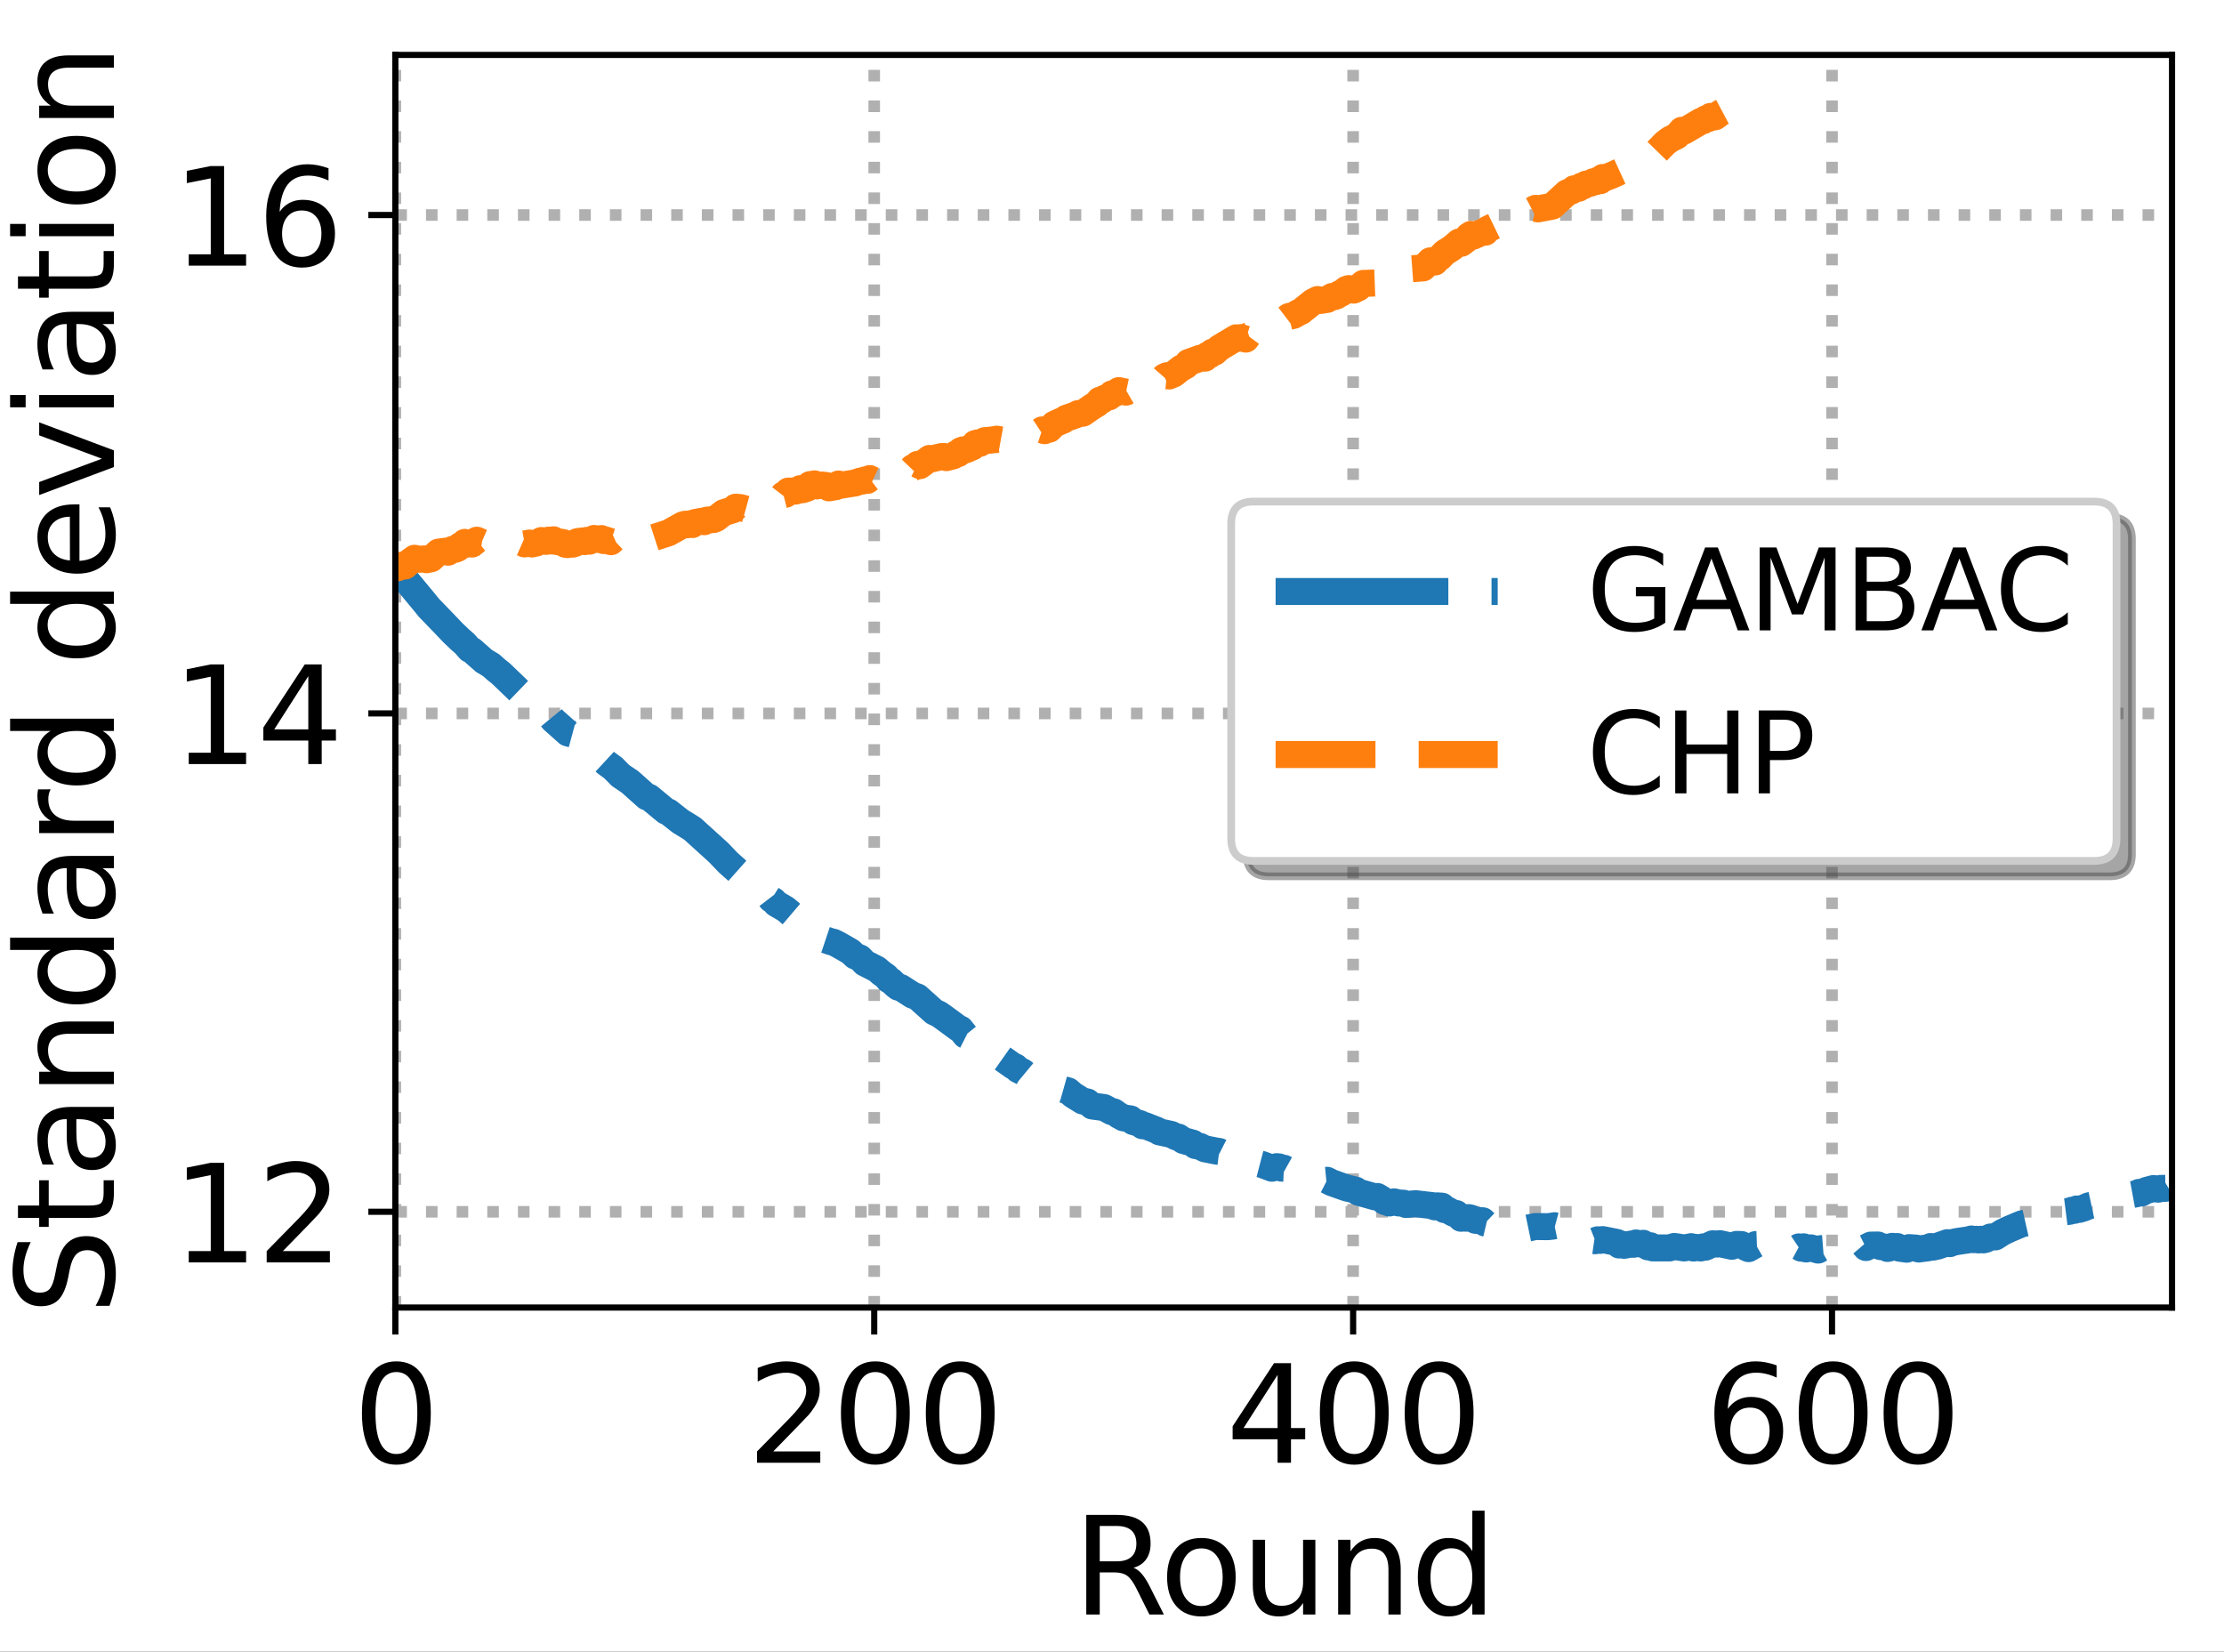 <?xml version="1.0" encoding="UTF-8" standalone="no"?>
<svg
   xmlns:dc="http://purl.org/dc/elements/1.1/"
   xmlns:cc="http://creativecommons.org/ns#"
   xmlns:rdf="http://www.w3.org/1999/02/22-rdf-syntax-ns#"
   xmlns:svg="http://www.w3.org/2000/svg"
   xmlns="http://www.w3.org/2000/svg"
   xmlns:xlink="http://www.w3.org/1999/xlink"
   xmlns:sodipodi="http://sodipodi.sourceforge.net/DTD/sodipodi-0.dtd"
   xmlns:inkscape="http://www.inkscape.org/namespaces/inkscape"
   height="214.175pt"
   version="1.1"
   viewBox="0 0 288.406 214.175"
   width="288.406pt"
   id="svg426"
   sodipodi:docname="deviation-multi-detail.svg"
   inkscape:version="0.92.3 (2405546, 2018-03-11)">
  <rect x="0" y="0" width="288.406" height="214.175" fill="#333333" stroke="none"/>
  <sodipodi:namedview
     pagecolor="#ffffff"
     bordercolor="#666666"
     borderopacity="1"
     objecttolerance="10"
     gridtolerance="10"
     guidetolerance="10"
     inkscape:pageopacity="0"
     inkscape:pageshadow="2"
     inkscape:window-width="1920"
     inkscape:window-height="1027"
     id="namedview428"
     showgrid="false"
     fit-margin-top="0"
     fit-margin-left="0"
     fit-margin-right="0"
     fit-margin-bottom="0"
     inkscape:zoom="1.2326389"
     inkscape:cx="204.92852"
     inkscape:cy="191.61009"
     inkscape:window-x="-8"
     inkscape:window-y="-8"
     inkscape:window-maximized="1"
     inkscape:current-layer="svg426" />
  <defs
     id="defs6"
     style="stroke-linecap:butt;stroke-linejoin:round">
    <style
       type="text/css"
       id="style4">*{stroke-linecap:butt;stroke-linejoin:round;}</style>
    <clipPath
       clipPathUnits="userSpaceOnUse"
       id="clipPath1237"
       style="stroke-linecap:butt;stroke-linejoin:round">
      <rect
         style="opacity:1;vector-effect:none;fill:none;fill-opacity:1;stroke:#0331da;stroke-width:0.75;stroke-linecap:butt;stroke-linejoin:miter;stroke-miterlimit:4;stroke-dasharray:2.25, 2.25;stroke-dashoffset:0;stroke-opacity:1"
         id="rect1239"
         width="288.406"
         height="214.175"
         x="521.442"
         y="358.347" />
    </clipPath>
  </defs>
  <g
     id="figure_1"
     clip-path="url(#clipPath1237)"
     style="stroke-linecap:butt;stroke-linejoin:round"
     transform="translate(-521.442,-358.347)">
    <g
       id="patch_1"
       style="stroke-linecap:butt;stroke-linejoin:round">
      <path
         d="M 0,710.64 H 1382.4 V 0 H 0 Z"
         style="fill:#ffffff;stroke-linecap:butt;stroke-linejoin:round"
         id="path8"
         inkscape:connector-curvature="0" />
    </g>
    <g
       id="axes_1"
       style="stroke-linecap:butt;stroke-linejoin:round">
      <g
         id="patch_2"
         style="stroke-linecap:butt;stroke-linejoin:round">
        <path
           d="m 572.709,527.904 h 230.4 V 365.472 h -230.4 z"
           style="fill:#ffffff;stroke-linecap:butt;stroke-linejoin:round"
           id="path11"
           inkscape:connector-curvature="0" />
      </g>
      <g
         id="matplotlib.axis_1"
         style="stroke-linecap:butt;stroke-linejoin:round">
        <g
           id="xtick_1"
           style="stroke-linecap:butt;stroke-linejoin:round">
          <g
             id="line2d_1"
             style="stroke-linecap:butt;stroke-linejoin:round">
            <path
               clip-path="url(#p012e39fb10)"
               d="M 572.709,527.904 V 365.472"
               style="fill:none;stroke:#b0b0b0;stroke-width:1.5;stroke-linecap:butt;stroke-linejoin:round;stroke-dasharray:1.5, 2.475;stroke-dashoffset:0"
               id="path14"
               inkscape:connector-curvature="0" />
          </g>
          <g
             id="line2d_2"
             style="stroke-linecap:butt;stroke-linejoin:round">
            <defs
               id="defs18">
              <path
                 d="M 0,0 V 3.5"
                 id="ma2728cc53b"
                 style="stroke:#000000;stroke-width:0.8;stroke-linecap:butt;stroke-linejoin:round"
                 inkscape:connector-curvature="0" />
            </defs>
            <g
               id="g22"
               style="stroke-linecap:butt;stroke-linejoin:round">
              <use
                 style="stroke:#000000;stroke-width:0.8;stroke-linecap:butt;stroke-linejoin:round"
                 x="572.709"
                 xlink:href="#ma2728cc53b"
                 y="527.904"
                 id="use20"
                 width="100%"
                 height="100%" />
            </g>
          </g>
          <g
             id="text_1"
             style="stroke-linecap:butt;stroke-linejoin:round">
            <!-- 0 -->
            <g
               transform="matrix(0.173,0,0,-0.173,567.211,548.034)"
               id="g30"
               style="stroke-linecap:butt;stroke-linejoin:round">
              <defs
                 id="defs26">
                <path
                   d="m 2034,4250 q -487,0 -733,-480 -245,-479 -245,-1442 0,-959 245,-1439 246,-480 733,-480 491,0 736,480 246,480 246,1439 0,963 -246,1442 -245,480 -736,480 z m 0,500 q 785,0 1199,-621 414,-620 414,-1801 0,-1178 -414,-1799 -414,-620 -1199,-620 -784,0 -1198,620 -414,621 -414,1799 0,1181 414,1801 414,621 1198,621 z"
                   id="DejaVuSans-30"
                   transform="scale(0.016)"
                   inkscape:connector-curvature="0"
                   style="stroke-linecap:butt;stroke-linejoin:round" />
              </defs>
              <use
                 xlink:href="#DejaVuSans-30"
                 id="use28"
                 style="stroke-linecap:butt;stroke-linejoin:round"
                 x="0"
                 y="0"
                 width="100%"
                 height="100%" />
            </g>
          </g>
        </g>
        <g
           id="xtick_2"
           style="stroke-linecap:butt;stroke-linejoin:round">
          <g
             id="line2d_3"
             style="stroke-linecap:butt;stroke-linejoin:round">
            <path
               clip-path="url(#p012e39fb10)"
               d="M 634.811,527.904 V 365.472"
               style="fill:none;stroke:#b0b0b0;stroke-width:1.5;stroke-linecap:butt;stroke-linejoin:round;stroke-dasharray:1.5, 2.475;stroke-dashoffset:0"
               id="path34"
               inkscape:connector-curvature="0" />
          </g>
          <g
             id="line2d_4"
             style="stroke-linecap:butt;stroke-linejoin:round">
            <g
               id="g39"
               style="stroke-linecap:butt;stroke-linejoin:round">
              <use
                 style="stroke:#000000;stroke-width:0.8;stroke-linecap:butt;stroke-linejoin:round"
                 x="634.811"
                 xlink:href="#ma2728cc53b"
                 y="527.904"
                 id="use37"
                 width="100%"
                 height="100%" />
            </g>
          </g>
          <g
             id="text_2"
             style="stroke-linecap:butt;stroke-linejoin:round">
            <!-- 200 -->
            <g
               transform="matrix(0.173,0,0,-0.173,618.319,548.034)"
               id="g51"
               style="stroke-linecap:butt;stroke-linejoin:round">
              <defs
                 id="defs43">
                <path
                   d="M 1228,531 H 3431 V 0 H 469 v 531 q 359,372 979,998 621,627 780,809 303,340 423,576 121,236 121,464 0,372 -261,606 -261,235 -680,235 -297,0 -627,-103 -329,-103 -704,-313 v 638 q 381,153 712,231 332,78 607,78 725,0 1156,-363 431,-362 431,-968 0,-288 -108,-546 -107,-257 -392,-607 -78,-91 -497,-524 Q 1991,1309 1228,531 Z"
                   id="DejaVuSans-32"
                   transform="scale(0.016)"
                   inkscape:connector-curvature="0"
                   style="stroke-linecap:butt;stroke-linejoin:round" />
              </defs>
              <use
                 xlink:href="#DejaVuSans-32"
                 id="use45"
                 style="stroke-linecap:butt;stroke-linejoin:round"
                 x="0"
                 y="0"
                 width="100%"
                 height="100%" />
              <use
                 x="63.623"
                 xlink:href="#DejaVuSans-30"
                 id="use47"
                 style="stroke-linecap:butt;stroke-linejoin:round"
                 y="0"
                 width="100%"
                 height="100%" />
              <use
                 x="127.246"
                 xlink:href="#DejaVuSans-30"
                 id="use49"
                 style="stroke-linecap:butt;stroke-linejoin:round"
                 y="0"
                 width="100%"
                 height="100%" />
            </g>
          </g>
        </g>
        <g
           id="xtick_3"
           style="stroke-linecap:butt;stroke-linejoin:round">
          <g
             id="line2d_5"
             style="stroke-linecap:butt;stroke-linejoin:round">
            <path
               clip-path="url(#p012e39fb10)"
               d="M 696.913,527.904 V 365.472"
               style="fill:none;stroke:#b0b0b0;stroke-width:1.5;stroke-linecap:butt;stroke-linejoin:round;stroke-dasharray:1.5, 2.475;stroke-dashoffset:0"
               id="path55"
               inkscape:connector-curvature="0" />
          </g>
          <g
             id="line2d_6"
             style="stroke-linecap:butt;stroke-linejoin:round">
            <g
               id="g60"
               style="stroke-linecap:butt;stroke-linejoin:round">
              <use
                 style="stroke:#000000;stroke-width:0.8;stroke-linecap:butt;stroke-linejoin:round"
                 x="696.913"
                 xlink:href="#ma2728cc53b"
                 y="527.904"
                 id="use58"
                 width="100%"
                 height="100%" />
            </g>
          </g>
          <g
             id="text_3"
             style="stroke-linecap:butt;stroke-linejoin:round">
            <!-- 400 -->
            <g
               transform="matrix(0.173,0,0,-0.173,680.422,548.034)"
               id="g72"
               style="stroke-linecap:butt;stroke-linejoin:round">
              <defs
                 id="defs64">
                <path
                   d="M 2419,4116 825,1625 h 1594 z m -166,550 h 794 V 1625 h 666 V 1100 H 3047 V 0 H 2419 V 1100 H 313 v 609 z"
                   id="DejaVuSans-34"
                   transform="scale(0.016)"
                   inkscape:connector-curvature="0"
                   style="stroke-linecap:butt;stroke-linejoin:round" />
              </defs>
              <use
                 xlink:href="#DejaVuSans-34"
                 id="use66"
                 style="stroke-linecap:butt;stroke-linejoin:round"
                 x="0"
                 y="0"
                 width="100%"
                 height="100%" />
              <use
                 x="63.623"
                 xlink:href="#DejaVuSans-30"
                 id="use68"
                 style="stroke-linecap:butt;stroke-linejoin:round"
                 y="0"
                 width="100%"
                 height="100%" />
              <use
                 x="127.246"
                 xlink:href="#DejaVuSans-30"
                 id="use70"
                 style="stroke-linecap:butt;stroke-linejoin:round"
                 y="0"
                 width="100%"
                 height="100%" />
            </g>
          </g>
        </g>
        <g
           id="xtick_4"
           style="stroke-linecap:butt;stroke-linejoin:round">
          <g
             id="line2d_7"
             style="stroke-linecap:butt;stroke-linejoin:round">
            <path
               clip-path="url(#p012e39fb10)"
               d="M 759.016,527.904 V 365.472"
               style="fill:none;stroke:#b0b0b0;stroke-width:1.5;stroke-linecap:butt;stroke-linejoin:round;stroke-dasharray:1.5, 2.475;stroke-dashoffset:0"
               id="path76"
               inkscape:connector-curvature="0" />
          </g>
          <g
             id="line2d_8"
             style="stroke-linecap:butt;stroke-linejoin:round">
            <g
               id="g81"
               style="stroke-linecap:butt;stroke-linejoin:round">
              <use
                 style="stroke:#000000;stroke-width:0.8;stroke-linecap:butt;stroke-linejoin:round"
                 x="759.016"
                 xlink:href="#ma2728cc53b"
                 y="527.904"
                 id="use79"
                 width="100%"
                 height="100%" />
            </g>
          </g>
          <g
             id="text_4"
             style="stroke-linecap:butt;stroke-linejoin:round">
            <!-- 600 -->
            <g
               transform="matrix(0.173,0,0,-0.173,742.524,548.034)"
               id="g93"
               style="stroke-linecap:butt;stroke-linejoin:round">
              <defs
                 id="defs85">
                <path
                   d="m 2113,2584 q -425,0 -674,-291 -248,-290 -248,-796 0,-503 248,-796 249,-292 674,-292 425,0 673,292 248,293 248,796 0,506 -248,796 -248,291 -673,291 z m 1253,1979 v -575 q -238,112 -480,171 -242,60 -480,60 -625,0 -955,-422 -329,-422 -376,-1275 184,272 462,417 279,145 613,145 703,0 1111,-427 408,-426 408,-1160 0,-719 -425,-1154 -425,-434 -1131,-434 -810,0 -1238,620 -428,621 -428,1799 0,1106 525,1764 525,658 1409,658 238,0 480,-47 242,-47 505,-140 z"
                   id="DejaVuSans-36"
                   transform="scale(0.016)"
                   inkscape:connector-curvature="0"
                   style="stroke-linecap:butt;stroke-linejoin:round" />
              </defs>
              <use
                 xlink:href="#DejaVuSans-36"
                 id="use87"
                 style="stroke-linecap:butt;stroke-linejoin:round"
                 x="0"
                 y="0"
                 width="100%"
                 height="100%" />
              <use
                 x="63.623"
                 xlink:href="#DejaVuSans-30"
                 id="use89"
                 style="stroke-linecap:butt;stroke-linejoin:round"
                 y="0"
                 width="100%"
                 height="100%" />
              <use
                 x="127.246"
                 xlink:href="#DejaVuSans-30"
                 id="use91"
                 style="stroke-linecap:butt;stroke-linejoin:round"
                 y="0"
                 width="100%"
                 height="100%" />
            </g>
          </g>
        </g>
      </g>
      <g
         id="matplotlib.axis_2"
         style="stroke-linecap:butt;stroke-linejoin:round">
        <g
           id="ytick_1"
           style="stroke-linecap:butt;stroke-linejoin:round">
          <g
             id="line2d_9"
             style="stroke-linecap:butt;stroke-linejoin:round">
            <path
               clip-path="url(#p012e39fb10)"
               d="m 572.709,515.489 h 230.4"
               style="fill:none;stroke:#b0b0b0;stroke-width:1.5;stroke-linecap:butt;stroke-linejoin:round;stroke-dasharray:1.5, 2.475;stroke-dashoffset:0"
               id="path98"
               inkscape:connector-curvature="0" />
          </g>
          <g
             id="line2d_10"
             style="stroke-linecap:butt;stroke-linejoin:round">
            <defs
               id="defs102">
              <path
                 d="M 0,0 H -3.5"
                 id="ma2bb152c9f"
                 style="stroke:#000000;stroke-width:0.8;stroke-linecap:butt;stroke-linejoin:round"
                 inkscape:connector-curvature="0" />
            </defs>
            <g
               id="g106"
               style="stroke-linecap:butt;stroke-linejoin:round">
              <use
                 style="stroke:#000000;stroke-width:0.8;stroke-linecap:butt;stroke-linejoin:round"
                 x="572.709"
                 xlink:href="#ma2bb152c9f"
                 y="515.489"
                 id="use104"
                 width="100%"
                 height="100%" />
            </g>
          </g>
          <g
             id="text_5"
             style="stroke-linecap:butt;stroke-linejoin:round">
            <!-- 12 -->
            <g
               transform="matrix(0.173,0,0,-0.173,543.72,522.054)"
               id="g116"
               style="stroke-linecap:butt;stroke-linejoin:round">
              <defs
                 id="defs110">
                <path
                   d="M 794,531 H 1825 V 4091 L 703,3866 v 575 l 1116,225 h 631 V 531 H 3481 V 0 H 794 Z"
                   id="DejaVuSans-31"
                   transform="scale(0.016)"
                   inkscape:connector-curvature="0"
                   style="stroke-linecap:butt;stroke-linejoin:round" />
              </defs>
              <use
                 xlink:href="#DejaVuSans-31"
                 id="use112"
                 style="stroke-linecap:butt;stroke-linejoin:round"
                 x="0"
                 y="0"
                 width="100%"
                 height="100%" />
              <use
                 x="63.623"
                 xlink:href="#DejaVuSans-32"
                 id="use114"
                 style="stroke-linecap:butt;stroke-linejoin:round"
                 y="0"
                 width="100%"
                 height="100%" />
            </g>
          </g>
        </g>
        <g
           id="ytick_2"
           style="stroke-linecap:butt;stroke-linejoin:round">
          <g
             id="line2d_11"
             style="stroke-linecap:butt;stroke-linejoin:round">
            <path
               clip-path="url(#p012e39fb10)"
               d="m 572.709,450.86 h 230.4"
               style="fill:none;stroke:#b0b0b0;stroke-width:1.5;stroke-linecap:butt;stroke-linejoin:round;stroke-dasharray:1.5, 2.475;stroke-dashoffset:0"
               id="path120"
               inkscape:connector-curvature="0" />
          </g>
          <g
             id="line2d_12"
             style="stroke-linecap:butt;stroke-linejoin:round">
            <g
               id="g125"
               style="stroke-linecap:butt;stroke-linejoin:round">
              <use
                 style="stroke:#000000;stroke-width:0.8;stroke-linecap:butt;stroke-linejoin:round"
                 x="572.709"
                 xlink:href="#ma2bb152c9f"
                 y="450.86"
                 id="use123"
                 width="100%"
                 height="100%" />
            </g>
          </g>
          <g
             id="text_6"
             style="stroke-linecap:butt;stroke-linejoin:round">
            <!-- 14 -->
            <g
               transform="matrix(0.173,0,0,-0.173,543.72,457.425)"
               id="g132"
               style="stroke-linecap:butt;stroke-linejoin:round">
              <use
                 xlink:href="#DejaVuSans-31"
                 id="use128"
                 style="stroke-linecap:butt;stroke-linejoin:round"
                 x="0"
                 y="0"
                 width="100%"
                 height="100%" />
              <use
                 x="63.623"
                 xlink:href="#DejaVuSans-34"
                 id="use130"
                 style="stroke-linecap:butt;stroke-linejoin:round"
                 y="0"
                 width="100%"
                 height="100%" />
            </g>
          </g>
        </g>
        <g
           id="ytick_3"
           style="stroke-linecap:butt;stroke-linejoin:round">
          <g
             id="line2d_13"
             style="stroke-linecap:butt;stroke-linejoin:round">
            <path
               clip-path="url(#p012e39fb10)"
               d="m 572.709,386.23 h 230.4"
               style="fill:none;stroke:#b0b0b0;stroke-width:1.5;stroke-linecap:butt;stroke-linejoin:round;stroke-dasharray:1.5, 2.475;stroke-dashoffset:0"
               id="path136"
               inkscape:connector-curvature="0" />
          </g>
          <g
             id="line2d_14"
             style="stroke-linecap:butt;stroke-linejoin:round">
            <g
               id="g141"
               style="stroke-linecap:butt;stroke-linejoin:round">
              <use
                 style="stroke:#000000;stroke-width:0.8;stroke-linecap:butt;stroke-linejoin:round"
                 x="572.709"
                 xlink:href="#ma2bb152c9f"
                 y="386.23"
                 id="use139"
                 width="100%"
                 height="100%" />
            </g>
          </g>
          <g
             id="text_7"
             style="stroke-linecap:butt;stroke-linejoin:round">
            <!-- 16 -->
            <g
               transform="matrix(0.173,0,0,-0.173,543.72,392.795)"
               id="g148"
               style="stroke-linecap:butt;stroke-linejoin:round">
              <use
                 xlink:href="#DejaVuSans-31"
                 id="use144"
                 style="stroke-linecap:butt;stroke-linejoin:round"
                 x="0"
                 y="0"
                 width="100%"
                 height="100%" />
              <use
                 x="63.623"
                 xlink:href="#DejaVuSans-36"
                 id="use146"
                 style="stroke-linecap:butt;stroke-linejoin:round"
                 y="0"
                 width="100%"
                 height="100%" />
            </g>
          </g>
        </g>
      </g>
      <g
         id="line2d_15"
         style="stroke-linecap:butt;stroke-linejoin:round">
        <path
           clip-path="url(#p012e39fb10)"
           d="m 572.709,432.373 0.932,0.779 0.311,0.233 0.932,1.131 1.553,1.871 0.621,0.769 2.174,2.252 0.932,0.982 0.932,0.889 0.621,0.546 0.621,0.708 0.311,0.149 1.553,1.37 0.932,0.559 0.621,0.559 0.621,0.491 2.795,2.685 0.621,0.359 0.621,0.459 0.621,0.553 0.311,0.1 0.311,0.297 0.311,0.11 1.242,1.509 1.863,1.658 0.621,0.168 0.311,0.43 1.553,1.212 0.932,0.908 0.311,0.016 1.242,1.15 0.932,0.685 0.932,0.95 1.242,0.837 2.174,1.942 0.311,0.049 2.174,1.8 0.311,0.103 1.553,1.222 1.553,0.957 3.416,3.096 1.242,1.302 2.174,1.932 0.932,0.456 0.311,0.346 0.311,0.074 0.932,1.06 0.621,0.478 0.311,0.407 0.311,0.194 0.311,0.359 1.242,0.724 4.347,3.707 1.553,0.52 0.311,0.065 0.621,0.313 1.553,0.895 0.621,0.572 0.621,0.252 0.621,0.659 1.553,0.788 0.621,0.527 0.621,0.446 0.311,0.41 0.311,0.145 0.621,0.588 0.311,0.233 0.311,0.039 1.553,0.995 0.621,0.229 2.174,1.945 0.621,0.288 0.621,0.433 1.863,1.373 0.311,0.132 0.621,0.779 0.932,0.472 0.311,0.032 0.621,0.427 0.621,0.456 3.726,2.63 0.311,0.113 0.311,0.336 0.621,0.304 0.621,0.514 1.242,0.436 0.311,0.268 0.311,-0.071 0.621,0.12 0.621,0.585 2.174,0.614 0.621,0.536 1.242,0.769 0.621,0.126 0.621,0.523 1.553,0.207 0.932,0.514 0.311,0.032 0.621,0.443 0.621,0.339 0.932,0.139 0.311,0.336 0.932,0.281 0.311,0.275 0.311,-0.029 1.553,0.614 0.311,0.2 1.553,0.336 0.621,0.317 0.311,0.032 0.621,0.436 1.242,0.346 0.311,0.301 0.621,0.116 0.621,0.313 1.553,0.307 0.311,0.039 0.311,0.158 0.311,-0.019 0.621,0.158 h 0.311 l 0.932,0.772 0.311,-0.055 0.621,0.278 0.311,-0.077 1.863,0.485 1.242,0.472 0.621,-0.2 0.311,0.032 0.311,0.155 0.311,0.013 0.932,0.52 1.242,0.41 0.311,-0.055 1.553,0.43 0.311,0.139 0.311,-0.049 0.621,0.2 0.311,-0.029 0.621,0.317 1.863,0.659 1.242,0.304 0.311,0.252 2.174,0.614 0.311,-0.045 0.621,0.372 0.311,0.262 0.621,0.207 0.621,-0.145 0.621,0.145 0.621,0.032 0.311,0.165 1.242,-0.103 2.174,0.249 0.311,0.162 0.311,-0.132 0.621,0.042 0.311,0.439 0.311,0.006 0.621,0.339 0.311,0.168 0.311,0.003 0.621,0.614 0.311,-0.081 0.311,0.071 0.311,-0.081 0.311,0.061 0.621,0.294 0.932,0.058 0.311,0.297 0.311,0.074 0.311,-0.136 1.242,0.129 0.311,0.229 0.932,-0.026 0.621,0.006 0.311,-0.042 1.242,0.313 0.311,0.1 0.932,-0.194 1.553,0.019 0.621,-0.061 0.311,-0.065 0.621,0.168 1.553,0.708 0.311,-0.097 0.621,0.145 0.311,0.074 0.621,0.566 0.311,0.074 0.311,0.22 0.621,0.09 0.311,-0.123 0.311,0.078 0.311,-0.103 0.621,0.116 1.242,0.252 0.311,0.333 0.311,-0.113 0.311,0.155 0.932,-0.165 0.311,0.029 0.311,-0.168 0.621,0.142 0.311,-0.1 0.621,0.465 0.311,-0.149 0.311,0.284 h 2.174 l 0.621,-0.191 1.242,0.194 0.621,-0.094 0.311,-0.071 0.311,0.178 0.311,-0.087 0.621,0.078 0.311,-0.142 0.311,0.039 0.932,-0.439 0.621,0.032 0.311,-0.052 1.553,0.343 0.621,-0.246 0.621,0.019 0.621,0.391 0.311,0.139 0.932,-0.53 0.932,-0.035 0.932,-0.065 0.311,0.165 1.242,0.045 0.932,0.401 0.311,0.045 0.311,-0.094 0.311,0.052 0.311,-0.207 0.311,0.168 0.311,-0.178 0.311,0.278 0.621,-0.142 0.932,0.284 0.311,-0.178 0.621,-0.049 0.311,-0.136 0.311,0.103 0.621,-0.068 0.311,-0.149 0.311,0.029 0.311,-0.1 0.311,0.223 0.932,-0.22 0.621,-0.158 0.311,0.246 0.621,-0.236 0.311,0.365 0.621,-0.313 0.932,-0.013 0.311,0.2 0.621,0.071 0.311,0.174 0.311,-0.074 0.311,-0.2 0.311,0.09 0.311,-0.068 0.311,0.22 0.932,0.129 0.311,-0.207 0.932,0.071 0.311,0.113 1.242,-0.162 0.311,-0.162 0.311,0.078 0.621,-0.139 1.242,-0.439 0.311,0.126 0.311,-0.145 0.621,-0.129 1.553,-0.229 0.311,-0.1 0.311,0.087 0.311,-0.049 0.311,0.081 0.311,-0.087 0.311,0.084 0.311,-0.078 0.621,-0.301 0.621,-0.01 0.932,-0.598 0.932,-0.439 1.553,-0.653 0.932,-0.21 1.553,-0.679 0.932,0.058 0.311,-0.22 0.311,0.136 1.553,-0.64 0.621,-0.078 0.311,-0.136 0.311,0.013 0.311,-0.174 0.311,0.052 0.621,-0.191 0.621,-0.271 2.174,-0.462 0.621,-0.294 0.311,0.071 0.621,-0.262 1.242,-0.226 0.311,-0.226 0.932,-0.171 0.311,-0.174 0.311,0.084 0.621,-0.33 0.932,-0.249 0.621,0.081 0.311,-0.1 0.621,-0.01 0.311,-0.184 v 0"
           style="fill:none;stroke:#1f77b4;stroke-width:3.5;stroke-linecap:butt;stroke-linejoin:round;stroke-dasharray:22.4, 5.6, 3.5, 5.6;stroke-dashoffset:0"
           id="path153"
           inkscape:connector-curvature="0" />
      </g>
      <g
         id="line2d_16"
         style="stroke-linecap:butt;stroke-linejoin:round">
        <path
           clip-path="url(#p012e39fb10)"
           d="m 572.709,431.998 0.311,-0.023 0.621,-0.362 0.311,0.139 0.621,-0.549 0.621,-0.459 0.621,0.126 0.621,-0.045 0.311,0.107 0.621,-0.126 0.932,-0.86 0.932,-0.126 0.311,0.136 0.621,-0.381 0.311,0.01 0.311,-0.123 0.311,-0.346 0.311,-0.049 0.311,-0.385 0.311,0.223 0.311,-0.11 0.311,0.103 0.621,-0.498 0.621,0.271 0.311,0.052 0.311,-0.181 0.311,-0.045 0.621,0.252 0.311,0.184 1.863,-0.213 0.621,-0.385 1.242,0.546 0.621,-0.113 0.311,0.123 0.621,-0.139 0.621,-0.31 0.621,0.11 0.311,-0.158 0.311,0.11 0.311,-0.158 0.311,0.207 0.932,0.155 0.311,0.223 0.311,0.039 0.311,-0.103 0.311,0.049 0.311,-0.103 0.311,-0.226 0.621,-0.09 0.311,0.087 0.311,-0.165 0.311,0.11 0.621,-0.355 0.621,0.145 0.311,-0.126 0.311,0.255 0.311,-0.045 0.621,0.191 0.311,-0.294 0.932,-0.427 1.242,0.055 0.311,0.223 0.932,0.074 0.311,-0.297 0.311,0.049 0.311,-0.174 0.311,0.291 0.621,-0.042 1.863,-0.604 1.863,-1.034 0.311,-0.087 0.311,0.068 0.311,-0.116 0.311,0.09 0.311,-0.255 0.932,-0.178 0.311,0.065 0.311,-0.197 0.932,-0.097 0.311,-0.139 0.932,-0.73 1.242,-0.388 0.311,-0.326 0.621,0.042 0.932,0.262 0.311,-0.433 0.932,-0.094 0.621,-0.184 0.311,-0.32 0.311,0.042 0.932,-0.191 0.311,-0.045 0.311,0.107 0.621,-0.801 0.311,-0.078 0.311,-0.397 h 0.932 l 0.311,-0.087 0.311,-0.233 0.311,0.136 0.621,-0.204 0.311,-0.446 0.621,-0.103 0.311,0.262 0.621,-0.116 0.621,0.071 0.311,0.297 0.932,-0.162 0.311,-0.333 0.311,0.149 1.863,-0.291 0.621,-0.233 0.311,-0.013 0.311,-0.142 0.311,0.061 0.311,-0.236 0.621,0.294 0.932,-0.326 0.311,-0.265 0.311,0.1 0.311,-0.313 1.242,-0.32 1.242,0.055 0.621,-0.653 0.311,-0.113 0.311,-0.301 0.311,0.162 1.242,-0.934 0.311,0.052 1.242,-0.291 0.311,-0.016 0.311,0.155 0.932,-0.246 0.311,-0.242 0.311,-0.036 0.311,-0.375 0.311,-0.113 0.311,0.01 0.932,-0.404 0.311,-0.417 0.311,-0.09 0.311,0.058 0.621,-0.352 0.621,-0.049 0.621,-0.078 0.311,-0.065 1.242,0.223 0.311,-0.11 0.932,-0.601 0.311,-0.039 0.621,-0.275 0.311,-0.01 0.932,-0.465 0.621,0.291 0.311,-0.01 0.311,-0.204 0.311,0.103 0.311,-0.174 0.311,-0.023 0.621,-0.637 0.621,-0.288 0.621,-0.259 0.311,-0.226 1.242,-0.433 0.311,-0.178 0.621,-0.052 1.242,-0.863 0.621,-0.368 0.311,-0.446 0.311,-0.006 0.311,-0.246 0.621,-0.187 0.311,-0.375 0.311,-0.016 0.621,-0.42 0.932,0.197 0.311,-0.181 0.311,-0.349 0.621,-0.068 0.311,0.074 0.311,-0.326 0.311,0.042 0.311,-0.174 0.311,0.049 0.621,-0.242 0.311,-0.291 0.311,0.11 0.621,-0.262 0.311,-0.359 0.311,-0.149 0.311,0.032 0.621,-0.271 0.932,-0.734 0.621,-0.336 0.311,-0.407 1.553,-0.556 0.621,-0.01 0.311,-0.388 0.311,-0.039 0.311,-0.352 0.311,0.01 0.621,-0.569 2.174,-1.296 0.311,0.065 0.311,-0.094 0.621,0.194 0.311,-0.42 0.311,-0.11 0.311,0.039 0.621,-0.556 0.932,-0.174 0.311,-0.132 0.311,0.019 0.621,-0.433 0.311,-0.065 0.311,-0.362 0.311,-0.139 0.311,-0.268 0.311,-0.097 0.311,-0.236 0.621,-0.149 0.621,-0.362 0.311,-0.129 1.553,-1.247 0.621,-0.31 0.311,0.123 0.932,-0.139 0.621,-0.381 0.311,0.023 0.311,-0.116 0.311,-0.246 0.311,-0.1 0.621,-0.488 0.311,-0.097 0.311,0.042 0.311,0.158 0.621,-0.294 0.621,-0.575 1.553,-0.055 0.311,-0.301 1.553,-0.436 0.311,-0.09 0.621,-0.543 0.621,-0.074 0.621,-0.659 0.621,0.259 1.553,-0.113 0.621,-0.588 0.311,-0.33 0.311,0.139 0.311,0.01 0.311,-0.375 0.311,-0.194 0.621,-0.637 0.932,-0.591 0.932,-0.792 0.311,0.165 0.621,-0.472 0.311,-0.475 0.311,-0.207 0.311,0.226 0.621,-0.284 0.621,-0.246 0.311,0.019 0.311,-0.388 0.932,-0.452 0.621,-0.598 1.242,-0.368 1.242,-0.604 0.311,0.123 0.311,-0.194 0.311,0.039 1.242,-0.65 0.311,0.071 1.863,-0.359 1.863,-1.719 0.621,-0.246 0.311,-0.281 0.621,-0.071 0.311,-0.262 0.311,-0.049 0.311,-0.22 0.621,-0.136 0.311,-0.174 0.311,-0.01 0.311,-0.191 0.311,0.058 0.311,-0.414 0.311,0.049 0.932,-0.365 0.621,-0.288 0.932,-0.427 0.311,-0.023 1.242,-0.995 1.242,-0.624 0.932,-0.284 0.311,-0.22 1.242,-1.273 0.621,-0.472 0.932,-0.472 0.621,-0.73 0.311,0.107 2.174,-1.276 0.311,-0.071 0.311,-0.246 0.311,-0.019 0.311,-0.291 0.311,0.094 0.311,-0.049 0.621,-0.469 0.311,-0.165 v 0"
           style="fill:none;stroke:#ff7f0e;stroke-width:3.5;stroke-linecap:butt;stroke-linejoin:round;stroke-dasharray:12.95, 5.6;stroke-dashoffset:0"
           id="path156"
           inkscape:connector-curvature="0" />
      </g>
      <g
         id="patch_3"
         style="stroke-linecap:butt;stroke-linejoin:round">
        <path
           d="M 572.709,527.904 V 365.472"
           style="fill:none;stroke:#000000;stroke-width:0.8;stroke-linecap:square;stroke-linejoin:miter"
           id="path159"
           inkscape:connector-curvature="0" />
      </g>
      <g
         id="patch_4"
         style="stroke-linecap:butt;stroke-linejoin:round">
        <path
           d="M 803.109,527.904 V 365.472"
           style="fill:none;stroke:#000000;stroke-width:0.8;stroke-linecap:square;stroke-linejoin:miter"
           id="path162"
           inkscape:connector-curvature="0" />
      </g>
      <g
         id="patch_5"
         style="stroke-linecap:butt;stroke-linejoin:round">
        <path
           d="m 572.709,527.904 h 230.4"
           style="fill:none;stroke:#000000;stroke-width:0.8;stroke-linecap:square;stroke-linejoin:miter"
           id="path165"
           inkscape:connector-curvature="0" />
      </g>
      <g
         id="patch_6"
         style="stroke-linecap:butt;stroke-linejoin:round">
        <path
           d="m 572.709,365.472 h 230.4"
           style="fill:none;stroke:#000000;stroke-width:0.8;stroke-linecap:square;stroke-linejoin:miter"
           id="path168"
           inkscape:connector-curvature="0" />
      </g>
      <g
         id="legend_1"
         style="stroke-linecap:butt;stroke-linejoin:round">
        <g
           id="patch_7"
           style="stroke-linecap:butt;stroke-linejoin:round">
          <path
             d="m 685.982,471.985 h 109.046 q 2.88,0 2.88,-2.88 v -40.833 q 0,-2.88 -2.88,-2.88 H 685.982 q -2.88,0 -2.88,2.88 v 40.833 q 0,2.88 2.88,2.88 z"
             style="opacity:0.5;fill:#4c4c4c;stroke:#4c4c4c;stroke-linecap:butt;stroke-linejoin:miter"
             id="path171"
             inkscape:connector-curvature="0" />
        </g>
        <g
           id="patch_8"
           style="stroke-linecap:butt;stroke-linejoin:round">
          <path
             d="m 683.982,469.985 h 109.046 q 2.88,0 2.88,-2.88 v -40.833 q 0,-2.88 -2.88,-2.88 H 683.982 q -2.88,0 -2.88,2.88 v 40.833 q 0,2.88 2.88,2.88 z"
             style="fill:#ffffff;stroke:#cccccc;stroke-linecap:butt;stroke-linejoin:miter"
             id="path174"
             inkscape:connector-curvature="0" />
        </g>
        <g
           id="line2d_17"
           style="stroke-linecap:butt;stroke-linejoin:round">
          <path
             d="m 686.862,435.053 h 28.8"
             style="fill:none;stroke:#1f77b4;stroke-width:3.5;stroke-linecap:butt;stroke-linejoin:round;stroke-dasharray:22.4, 5.6, 3.5, 5.6;stroke-dashoffset:0"
             id="path177"
             inkscape:connector-curvature="0" />
        </g>
        <g
           id="line2d_18"
           style="stroke-linecap:butt;stroke-linejoin:round" />
        <g
           id="text_8"
           style="stroke-linecap:butt;stroke-linejoin:round">
          <!-- GAMBAC -->
          <g
             transform="matrix(0.144,0,0,-0.144,727.182,440.093)"
             id="g200"
             style="stroke-linecap:butt;stroke-linejoin:round">
            <defs
               id="defs186">
              <path
                 d="M 3809,666 V 1919 H 2778 v 519 H 4434 V 434 Q 4069,175 3628,42 3188,-91 2688,-91 1594,-91 976,548 359,1188 359,2328 q 0,1144 617,1783 618,639 1712,639 456,0 867,-113 411,-112 758,-331 v -672 q -350,297 -744,447 -394,150 -828,150 -857,0 -1287,-478 -429,-478 -429,-1425 0,-944 429,-1422 430,-478 1287,-478 334,0 596,58 263,58 472,180 z"
                 id="DejaVuSans-47"
                 transform="scale(0.016)"
                 inkscape:connector-curvature="0"
                 style="stroke-linecap:butt;stroke-linejoin:round" />
              <path
                 d="M 2188,4044 1331,1722 h 1716 z m -357,622 h 716 L 4325,0 H 3669 L 3244,1197 H 1141 L 716,0 H 50 Z"
                 id="DejaVuSans-41"
                 transform="scale(0.016)"
                 inkscape:connector-curvature="0"
                 style="stroke-linecap:butt;stroke-linejoin:round" />
              <path
                 d="m 628,4666 h 941 L 2759,1491 3956,4666 h 941 V 0 H 4281 V 4097 L 3078,897 H 2444 L 1241,4097 V 0 H 628 Z"
                 id="DejaVuSans-4d"
                 transform="scale(0.016)"
                 inkscape:connector-curvature="0"
                 style="stroke-linecap:butt;stroke-linejoin:round" />
              <path
                 d="M 1259,2228 V 519 h 1013 q 509,0 754,211 246,211 246,645 0,438 -246,645 -245,208 -754,208 z m 0,1919 V 2741 h 935 q 462,0 688,173 227,174 227,530 0,353 -227,528 -226,175 -688,175 z m -631,519 h 1613 q 722,0 1112,-300 391,-300 391,-853 0,-429 -200,-682 -200,-253 -588,-315 466,-100 724,-418 258,-317 258,-792 0,-625 -425,-966 Q 3088,0 2303,0 H 628 Z"
                 id="DejaVuSans-42"
                 transform="scale(0.016)"
                 inkscape:connector-curvature="0"
                 style="stroke-linecap:butt;stroke-linejoin:round" />
              <path
                 d="m 4122,4306 v -665 q -319,297 -680,443 -361,147 -767,147 -800,0 -1225,-489 -425,-489 -425,-1414 0,-922 425,-1411 425,-489 1225,-489 406,0 767,147 361,147 680,444 V 359 Q 3791,134 3420,21 3050,-91 2638,-91 1578,-91 968,557 359,1206 359,2328 q 0,1125 609,1773 610,649 1670,649 418,0 788,-111 371,-111 696,-333 z"
                 id="DejaVuSans-43"
                 transform="scale(0.016)"
                 inkscape:connector-curvature="0"
                 style="stroke-linecap:butt;stroke-linejoin:round" />
            </defs>
            <use
               xlink:href="#DejaVuSans-47"
               id="use188"
               style="stroke-linecap:butt;stroke-linejoin:round"
               x="0"
               y="0"
               width="100%"
               height="100%" />
            <use
               x="77.49"
               xlink:href="#DejaVuSans-41"
               id="use190"
               style="stroke-linecap:butt;stroke-linejoin:round"
               y="0"
               width="100%"
               height="100%" />
            <use
               x="145.898"
               xlink:href="#DejaVuSans-4d"
               id="use192"
               style="stroke-linecap:butt;stroke-linejoin:round"
               y="0"
               width="100%"
               height="100%" />
            <use
               x="232.178"
               xlink:href="#DejaVuSans-42"
               id="use194"
               style="stroke-linecap:butt;stroke-linejoin:round"
               y="0"
               width="100%"
               height="100%" />
            <use
               x="300.781"
               xlink:href="#DejaVuSans-41"
               id="use196"
               style="stroke-linecap:butt;stroke-linejoin:round"
               y="0"
               width="100%"
               height="100%" />
            <use
               x="367.439"
               xlink:href="#DejaVuSans-43"
               id="use198"
               style="stroke-linecap:butt;stroke-linejoin:round"
               y="0"
               width="100%"
               height="100%" />
          </g>
        </g>
        <g
           id="line2d_19"
           style="stroke-linecap:butt;stroke-linejoin:round">
          <path
             d="m 686.862,456.19 h 28.8"
             style="fill:none;stroke:#ff7f0e;stroke-width:3.5;stroke-linecap:butt;stroke-linejoin:round;stroke-dasharray:12.95, 5.6;stroke-dashoffset:0"
             id="path203"
             inkscape:connector-curvature="0" />
        </g>
        <g
           id="line2d_20"
           style="stroke-linecap:butt;stroke-linejoin:round" />
        <g
           id="text_9"
           style="stroke-linecap:butt;stroke-linejoin:round">
          <!-- CHP -->
          <g
             transform="matrix(0.144,0,0,-0.144,727.182,461.23)"
             id="g217"
             style="stroke-linecap:butt;stroke-linejoin:round">
            <defs
               id="defs209">
              <path
                 d="m 628,4666 h 631 V 2753 h 2294 v 1913 h 631 V 0 H 3553 V 2222 H 1259 V 0 H 628 Z"
                 id="DejaVuSans-48"
                 transform="scale(0.016)"
                 inkscape:connector-curvature="0"
                 style="stroke-linecap:butt;stroke-linejoin:round" />
              <path
                 d="M 1259,4147 V 2394 h 794 q 441,0 681,228 241,228 241,650 0,419 -241,647 -240,228 -681,228 z m -631,519 h 1425 q 785,0 1186,-355 402,-355 402,-1039 0,-691 -402,-1044 -401,-353 -1186,-353 H 1259 V 0 H 628 Z"
                 id="DejaVuSans-50"
                 transform="scale(0.016)"
                 inkscape:connector-curvature="0"
                 style="stroke-linecap:butt;stroke-linejoin:round" />
            </defs>
            <use
               xlink:href="#DejaVuSans-43"
               id="use211"
               style="stroke-linecap:butt;stroke-linejoin:round"
               x="0"
               y="0"
               width="100%"
               height="100%" />
            <use
               x="69.824"
               xlink:href="#DejaVuSans-48"
               id="use213"
               style="stroke-linecap:butt;stroke-linejoin:round"
               y="0"
               width="100%"
               height="100%" />
            <use
               x="145.02"
               xlink:href="#DejaVuSans-50"
               id="use215"
               style="stroke-linecap:butt;stroke-linejoin:round"
               y="0"
               width="100%"
               height="100%" />
          </g>
        </g>
      </g>
    </g>
    <g
       id="axes_2"
       style="stroke-linecap:butt;stroke-linejoin:round">
      <g
         id="matplotlib.axis_3"
         style="stroke-linecap:butt;stroke-linejoin:round">
        <g
           id="xtick_5"
           style="stroke-linecap:butt;stroke-linejoin:round">
          <g
             id="text_10"
             style="stroke-linecap:butt;stroke-linejoin:round">
            <!-- 0.0 -->
            <g
               style="opacity:0;stroke-linecap:butt;stroke-linejoin:round"
               transform="matrix(0.1,0,0,-0.1,564.757,542.502)"
               id="g231">
              <defs
                 id="defs223">
                <path
                   d="m 684,794 h 660 V 0 H 684 Z"
                   id="DejaVuSans-2e"
                   transform="scale(0.016)"
                   inkscape:connector-curvature="0"
                   style="stroke-linecap:butt;stroke-linejoin:round" />
              </defs>
              <use
                 xlink:href="#DejaVuSans-30"
                 id="use225"
                 style="stroke-linecap:butt;stroke-linejoin:round"
                 x="0"
                 y="0"
                 width="100%"
                 height="100%" />
              <use
                 x="63.623"
                 xlink:href="#DejaVuSans-2e"
                 id="use227"
                 style="stroke-linecap:butt;stroke-linejoin:round"
                 y="0"
                 width="100%"
                 height="100%" />
              <use
                 x="95.41"
                 xlink:href="#DejaVuSans-30"
                 id="use229"
                 style="stroke-linecap:butt;stroke-linejoin:round"
                 y="0"
                 width="100%"
                 height="100%" />
            </g>
          </g>
        </g>
        <g
           id="xtick_6"
           style="stroke-linecap:butt;stroke-linejoin:round">
          <g
             id="text_11"
             style="stroke-linecap:butt;stroke-linejoin:round">
            <!-- 0.2 -->
            <g
               style="opacity:0;stroke-linecap:butt;stroke-linejoin:round"
               transform="matrix(0.1,0,0,-0.1,610.837,542.502)"
               id="g241">
              <use
                 xlink:href="#DejaVuSans-30"
                 id="use235"
                 style="stroke-linecap:butt;stroke-linejoin:round"
                 x="0"
                 y="0"
                 width="100%"
                 height="100%" />
              <use
                 x="63.623"
                 xlink:href="#DejaVuSans-2e"
                 id="use237"
                 style="stroke-linecap:butt;stroke-linejoin:round"
                 y="0"
                 width="100%"
                 height="100%" />
              <use
                 x="95.41"
                 xlink:href="#DejaVuSans-32"
                 id="use239"
                 style="stroke-linecap:butt;stroke-linejoin:round"
                 y="0"
                 width="100%"
                 height="100%" />
            </g>
          </g>
        </g>
        <g
           id="xtick_7"
           style="stroke-linecap:butt;stroke-linejoin:round">
          <g
             id="text_12"
             style="stroke-linecap:butt;stroke-linejoin:round">
            <!-- 0.4 -->
            <g
               style="opacity:0;stroke-linecap:butt;stroke-linejoin:round"
               transform="matrix(0.1,0,0,-0.1,656.917,542.502)"
               id="g251">
              <use
                 xlink:href="#DejaVuSans-30"
                 id="use245"
                 style="stroke-linecap:butt;stroke-linejoin:round"
                 x="0"
                 y="0"
                 width="100%"
                 height="100%" />
              <use
                 x="63.623"
                 xlink:href="#DejaVuSans-2e"
                 id="use247"
                 style="stroke-linecap:butt;stroke-linejoin:round"
                 y="0"
                 width="100%"
                 height="100%" />
              <use
                 x="95.41"
                 xlink:href="#DejaVuSans-34"
                 id="use249"
                 style="stroke-linecap:butt;stroke-linejoin:round"
                 y="0"
                 width="100%"
                 height="100%" />
            </g>
          </g>
        </g>
        <g
           id="xtick_8"
           style="stroke-linecap:butt;stroke-linejoin:round">
          <g
             id="text_13"
             style="stroke-linecap:butt;stroke-linejoin:round">
            <!-- 0.6 -->
            <g
               style="opacity:0;stroke-linecap:butt;stroke-linejoin:round"
               transform="matrix(0.1,0,0,-0.1,702.997,542.502)"
               id="g261">
              <use
                 xlink:href="#DejaVuSans-30"
                 id="use255"
                 style="stroke-linecap:butt;stroke-linejoin:round"
                 x="0"
                 y="0"
                 width="100%"
                 height="100%" />
              <use
                 x="63.623"
                 xlink:href="#DejaVuSans-2e"
                 id="use257"
                 style="stroke-linecap:butt;stroke-linejoin:round"
                 y="0"
                 width="100%"
                 height="100%" />
              <use
                 x="95.41"
                 xlink:href="#DejaVuSans-36"
                 id="use259"
                 style="stroke-linecap:butt;stroke-linejoin:round"
                 y="0"
                 width="100%"
                 height="100%" />
            </g>
          </g>
        </g>
        <g
           id="xtick_9"
           style="stroke-linecap:butt;stroke-linejoin:round">
          <g
             id="text_14"
             style="stroke-linecap:butt;stroke-linejoin:round">
            <!-- 0.8 -->
            <g
               style="opacity:0;stroke-linecap:butt;stroke-linejoin:round"
               transform="matrix(0.1,0,0,-0.1,749.077,542.502)"
               id="g274">
              <defs
                 id="defs266">
                <path
                   d="m 2034,2216 q -450,0 -708,-241 -257,-241 -257,-662 0,-422 257,-663 258,-241 708,-241 450,0 709,242 260,243 260,662 0,421 -258,662 -257,241 -711,241 z m -631,268 q -406,100 -633,378 -226,279 -226,679 0,559 398,884 399,325 1092,325 697,0 1094,-325 397,-325 397,-884 0,-400 -227,-679 -226,-278 -629,-378 456,-106 710,-416 255,-309 255,-755 Q 3634,634 3220,271 2806,-91 2034,-91 1263,-91 848,271 434,634 434,1313 q 0,446 256,755 257,310 713,416 z m -231,997 q 0,-362 226,-565 227,-203 636,-203 407,0 636,203 230,203 230,565 0,363 -230,566 -229,203 -636,203 -409,0 -636,-203 -226,-203 -226,-566 z"
                   id="DejaVuSans-38"
                   transform="scale(0.016)"
                   inkscape:connector-curvature="0"
                   style="stroke-linecap:butt;stroke-linejoin:round" />
              </defs>
              <use
                 xlink:href="#DejaVuSans-30"
                 id="use268"
                 style="stroke-linecap:butt;stroke-linejoin:round"
                 x="0"
                 y="0"
                 width="100%"
                 height="100%" />
              <use
                 x="63.623"
                 xlink:href="#DejaVuSans-2e"
                 id="use270"
                 style="stroke-linecap:butt;stroke-linejoin:round"
                 y="0"
                 width="100%"
                 height="100%" />
              <use
                 x="95.41"
                 xlink:href="#DejaVuSans-38"
                 id="use272"
                 style="stroke-linecap:butt;stroke-linejoin:round"
                 y="0"
                 width="100%"
                 height="100%" />
            </g>
          </g>
        </g>
        <g
           id="xtick_10"
           style="stroke-linecap:butt;stroke-linejoin:round">
          <g
             id="text_15"
             style="stroke-linecap:butt;stroke-linejoin:round">
            <!-- 1.0 -->
            <g
               style="opacity:0;stroke-linecap:butt;stroke-linejoin:round"
               transform="matrix(0.1,0,0,-0.1,795.157,542.502)"
               id="g284">
              <use
                 xlink:href="#DejaVuSans-31"
                 id="use278"
                 style="stroke-linecap:butt;stroke-linejoin:round"
                 x="0"
                 y="0"
                 width="100%"
                 height="100%" />
              <use
                 x="63.623"
                 xlink:href="#DejaVuSans-2e"
                 id="use280"
                 style="stroke-linecap:butt;stroke-linejoin:round"
                 y="0"
                 width="100%"
                 height="100%" />
              <use
                 x="95.41"
                 xlink:href="#DejaVuSans-30"
                 id="use282"
                 style="stroke-linecap:butt;stroke-linejoin:round"
                 y="0"
                 width="100%"
                 height="100%" />
            </g>
          </g>
        </g>
        <g
           id="text_16"
           style="stroke-linecap:butt;stroke-linejoin:round">
          <!-- Round -->
          <g
             transform="matrix(0.173,0,0,-0.173,660.571,567.712)"
             id="g305"
             style="stroke-linecap:butt;stroke-linejoin:round">
            <defs
               id="defs293">
              <path
                 d="m 2841,2188 q 203,-69 395,-294 192,-225 386,-619 L 4263,0 h -679 l -596,1197 q -232,469 -449,622 -217,153 -592,153 H 1259 V 0 H 628 v 4666 h 1425 q 800,0 1194,-335 394,-334 394,-1009 0,-441 -205,-732 -205,-290 -595,-402 z M 1259,4147 V 2491 h 794 q 456,0 689,211 233,211 233,620 0,409 -233,617 -233,208 -689,208 z"
                 id="DejaVuSans-52"
                 transform="scale(0.016)"
                 inkscape:connector-curvature="0"
                 style="stroke-linecap:butt;stroke-linejoin:round" />
              <path
                 d="m 1959,3097 q -462,0 -731,-361 -269,-361 -269,-989 0,-628 267,-989 268,-361 733,-361 460,0 728,362 269,363 269,988 0,622 -269,986 -268,364 -728,364 z m 0,487 q 750,0 1178,-488 429,-487 429,-1349 Q 3566,888 3137,398 2709,-91 1959,-91 1206,-91 779,398 353,888 353,1747 q 0,862 426,1349 427,488 1180,488 z"
                 id="DejaVuSans-6f"
                 transform="scale(0.016)"
                 inkscape:connector-curvature="0"
                 style="stroke-linecap:butt;stroke-linejoin:round" />
              <path
                 d="m 544,1381 v 2119 h 575 V 1403 q 0,-497 193,-746 194,-248 582,-248 465,0 735,297 271,297 271,810 v 1984 h 575 V 0 H 2900 V 538 Q 2691,219 2414,64 2138,-91 1772,-91 1169,-91 856,284 544,659 544,1381 Z m 1447,2203 z"
                 id="DejaVuSans-75"
                 transform="scale(0.016)"
                 inkscape:connector-curvature="0"
                 style="stroke-linecap:butt;stroke-linejoin:round" />
              <path
                 d="M 3513,2113 V 0 h -575 v 2094 q 0,497 -194,743 -194,247 -581,247 -466,0 -735,-297 -269,-296 -269,-809 V 0 H 581 v 3500 h 578 v -544 q 207,316 486,472 280,156 646,156 603,0 912,-373 310,-373 310,-1098 z"
                 id="DejaVuSans-6e"
                 transform="scale(0.016)"
                 inkscape:connector-curvature="0"
                 style="stroke-linecap:butt;stroke-linejoin:round" />
              <path
                 d="m 2906,2969 v 1894 h 575 V 0 H 2906 V 525 Q 2725,213 2448,61 2172,-91 1784,-91 1150,-91 751,415 353,922 353,1747 q 0,825 398,1331 399,506 1033,506 388,0 664,-152 277,-151 458,-463 z M 947,1747 q 0,-634 261,-995 261,-361 717,-361 456,0 718,361 263,361 263,995 0,634 -263,995 -262,361 -718,361 -456,0 -717,-361 -261,-361 -261,-995 z"
                 id="DejaVuSans-64"
                 transform="scale(0.016)"
                 inkscape:connector-curvature="0"
                 style="stroke-linecap:butt;stroke-linejoin:round" />
            </defs>
            <use
               xlink:href="#DejaVuSans-52"
               id="use295"
               style="stroke-linecap:butt;stroke-linejoin:round"
               x="0"
               y="0"
               width="100%"
               height="100%" />
            <use
               x="64.982"
               xlink:href="#DejaVuSans-6f"
               id="use297"
               style="stroke-linecap:butt;stroke-linejoin:round"
               y="0"
               width="100%"
               height="100%" />
            <use
               x="126.164"
               xlink:href="#DejaVuSans-75"
               id="use299"
               style="stroke-linecap:butt;stroke-linejoin:round"
               y="0"
               width="100%"
               height="100%" />
            <use
               x="189.543"
               xlink:href="#DejaVuSans-6e"
               id="use301"
               style="stroke-linecap:butt;stroke-linejoin:round"
               y="0"
               width="100%"
               height="100%" />
            <use
               x="252.922"
               xlink:href="#DejaVuSans-64"
               id="use303"
               style="stroke-linecap:butt;stroke-linejoin:round"
               y="0"
               width="100%"
               height="100%" />
          </g>
        </g>
      </g>
      <g
         id="matplotlib.axis_4"
         style="stroke-linecap:butt;stroke-linejoin:round">
        <g
           id="ytick_4"
           style="stroke-linecap:butt;stroke-linejoin:round">
          <g
             id="text_17"
             style="stroke-linecap:butt;stroke-linejoin:round">
            <!-- 0.0 -->
            <g
               style="opacity:0;stroke-linecap:butt;stroke-linejoin:round"
               transform="matrix(0.1,0,0,-0.1,549.805,531.703)"
               id="g315">
              <use
                 xlink:href="#DejaVuSans-30"
                 id="use309"
                 style="stroke-linecap:butt;stroke-linejoin:round"
                 x="0"
                 y="0"
                 width="100%"
                 height="100%" />
              <use
                 x="63.623"
                 xlink:href="#DejaVuSans-2e"
                 id="use311"
                 style="stroke-linecap:butt;stroke-linejoin:round"
                 y="0"
                 width="100%"
                 height="100%" />
              <use
                 x="95.41"
                 xlink:href="#DejaVuSans-30"
                 id="use313"
                 style="stroke-linecap:butt;stroke-linejoin:round"
                 y="0"
                 width="100%"
                 height="100%" />
            </g>
          </g>
        </g>
        <g
           id="ytick_5"
           style="stroke-linecap:butt;stroke-linejoin:round">
          <g
             id="text_18"
             style="stroke-linecap:butt;stroke-linejoin:round">
            <!-- 0.2 -->
            <g
               style="opacity:0;stroke-linecap:butt;stroke-linejoin:round"
               transform="matrix(0.1,0,0,-0.1,549.805,499.217)"
               id="g325">
              <use
                 xlink:href="#DejaVuSans-30"
                 id="use319"
                 style="stroke-linecap:butt;stroke-linejoin:round"
                 x="0"
                 y="0"
                 width="100%"
                 height="100%" />
              <use
                 x="63.623"
                 xlink:href="#DejaVuSans-2e"
                 id="use321"
                 style="stroke-linecap:butt;stroke-linejoin:round"
                 y="0"
                 width="100%"
                 height="100%" />
              <use
                 x="95.41"
                 xlink:href="#DejaVuSans-32"
                 id="use323"
                 style="stroke-linecap:butt;stroke-linejoin:round"
                 y="0"
                 width="100%"
                 height="100%" />
            </g>
          </g>
        </g>
        <g
           id="ytick_6"
           style="stroke-linecap:butt;stroke-linejoin:round">
          <g
             id="text_19"
             style="stroke-linecap:butt;stroke-linejoin:round">
            <!-- 0.4 -->
            <g
               style="opacity:0;stroke-linecap:butt;stroke-linejoin:round"
               transform="matrix(0.1,0,0,-0.1,549.805,466.73)"
               id="g335">
              <use
                 xlink:href="#DejaVuSans-30"
                 id="use329"
                 style="stroke-linecap:butt;stroke-linejoin:round"
                 x="0"
                 y="0"
                 width="100%"
                 height="100%" />
              <use
                 x="63.623"
                 xlink:href="#DejaVuSans-2e"
                 id="use331"
                 style="stroke-linecap:butt;stroke-linejoin:round"
                 y="0"
                 width="100%"
                 height="100%" />
              <use
                 x="95.41"
                 xlink:href="#DejaVuSans-34"
                 id="use333"
                 style="stroke-linecap:butt;stroke-linejoin:round"
                 y="0"
                 width="100%"
                 height="100%" />
            </g>
          </g>
        </g>
        <g
           id="ytick_7"
           style="stroke-linecap:butt;stroke-linejoin:round">
          <g
             id="text_20"
             style="stroke-linecap:butt;stroke-linejoin:round">
            <!-- 0.6 -->
            <g
               style="opacity:0;stroke-linecap:butt;stroke-linejoin:round"
               transform="matrix(0.1,0,0,-0.1,549.805,434.244)"
               id="g345">
              <use
                 xlink:href="#DejaVuSans-30"
                 id="use339"
                 style="stroke-linecap:butt;stroke-linejoin:round"
                 x="0"
                 y="0"
                 width="100%"
                 height="100%" />
              <use
                 x="63.623"
                 xlink:href="#DejaVuSans-2e"
                 id="use341"
                 style="stroke-linecap:butt;stroke-linejoin:round"
                 y="0"
                 width="100%"
                 height="100%" />
              <use
                 x="95.41"
                 xlink:href="#DejaVuSans-36"
                 id="use343"
                 style="stroke-linecap:butt;stroke-linejoin:round"
                 y="0"
                 width="100%"
                 height="100%" />
            </g>
          </g>
        </g>
        <g
           id="ytick_8"
           style="stroke-linecap:butt;stroke-linejoin:round">
          <g
             id="text_21"
             style="stroke-linecap:butt;stroke-linejoin:round">
            <!-- 0.8 -->
            <g
               style="opacity:0;stroke-linecap:butt;stroke-linejoin:round"
               transform="matrix(0.1,0,0,-0.1,549.805,401.758)"
               id="g355">
              <use
                 xlink:href="#DejaVuSans-30"
                 id="use349"
                 style="stroke-linecap:butt;stroke-linejoin:round"
                 x="0"
                 y="0"
                 width="100%"
                 height="100%" />
              <use
                 x="63.623"
                 xlink:href="#DejaVuSans-2e"
                 id="use351"
                 style="stroke-linecap:butt;stroke-linejoin:round"
                 y="0"
                 width="100%"
                 height="100%" />
              <use
                 x="95.41"
                 xlink:href="#DejaVuSans-38"
                 id="use353"
                 style="stroke-linecap:butt;stroke-linejoin:round"
                 y="0"
                 width="100%"
                 height="100%" />
            </g>
          </g>
        </g>
        <g
           id="ytick_9"
           style="stroke-linecap:butt;stroke-linejoin:round">
          <g
             id="text_22"
             style="stroke-linecap:butt;stroke-linejoin:round">
            <!-- 1.0 -->
            <g
               style="opacity:0;stroke-linecap:butt;stroke-linejoin:round"
               transform="matrix(0.1,0,0,-0.1,549.805,369.271)"
               id="g365">
              <use
                 xlink:href="#DejaVuSans-31"
                 id="use359"
                 style="stroke-linecap:butt;stroke-linejoin:round"
                 x="0"
                 y="0"
                 width="100%"
                 height="100%" />
              <use
                 x="63.623"
                 xlink:href="#DejaVuSans-2e"
                 id="use361"
                 style="stroke-linecap:butt;stroke-linejoin:round"
                 y="0"
                 width="100%"
                 height="100%" />
              <use
                 x="95.41"
                 xlink:href="#DejaVuSans-30"
                 id="use363"
                 style="stroke-linecap:butt;stroke-linejoin:round"
                 y="0"
                 width="100%"
                 height="100%" />
            </g>
          </g>
        </g>
        <g
           id="text_23"
           style="stroke-linecap:butt;stroke-linejoin:round">
          <!-- Standard deviation -->
          <g
             transform="matrix(0,-0.173,-0.173,0,536.212,528.902)"
             id="g415"
             style="stroke-linecap:butt;stroke-linejoin:round">
            <defs
               id="defs377">
              <path
                 d="m 3425,4513 v -616 q -359,172 -678,256 -319,85 -616,85 -515,0 -795,-200 -280,-200 -280,-569 0,-310 186,-468 186,-157 705,-254 l 381,-78 q 706,-135 1042,-474 336,-339 336,-907 0,-679 -455,-1029 -454,-350 -1332,-350 -331,0 -705,75 -373,75 -773,222 v 650 q 384,-215 753,-325 369,-109 725,-109 540,0 834,212 294,213 294,607 0,343 -211,537 -211,194 -692,291 l -385,75 q -706,140 -1022,440 -315,300 -315,835 0,619 436,975 436,356 1201,356 329,0 669,-60 341,-59 697,-177 z"
                 id="DejaVuSans-53"
                 transform="scale(0.016)"
                 inkscape:connector-curvature="0"
                 style="stroke-linecap:butt;stroke-linejoin:round" />
              <path
                 d="M 1172,4494 V 3500 H 2356 V 3053 H 1172 V 1153 q 0,-428 117,-550 117,-122 477,-122 h 590 V 0 H 1766 Q 1100,0 847,248 594,497 594,1153 V 3053 H 172 v 447 h 422 v 994 z"
                 id="DejaVuSans-74"
                 transform="scale(0.016)"
                 inkscape:connector-curvature="0"
                 style="stroke-linecap:butt;stroke-linejoin:round" />
              <path
                 d="m 2194,1759 q -697,0 -966,-159 -269,-159 -269,-544 0,-306 202,-486 202,-179 548,-179 479,0 768,339 289,339 289,901 v 128 z m 1147,238 V 0 H 2766 V 531 Q 2569,213 2275,61 1981,-91 1556,-91 q -537,0 -855,302 -317,302 -317,808 0,590 395,890 396,300 1180,300 h 807 v 57 q 0,397 -261,614 -261,217 -733,217 -300,0 -585,-72 -284,-72 -546,-216 v 532 q 315,122 612,182 297,61 578,61 760,0 1135,-394 375,-393 375,-1193 z"
                 id="DejaVuSans-61"
                 transform="scale(0.016)"
                 inkscape:connector-curvature="0"
                 style="stroke-linecap:butt;stroke-linejoin:round" />
              <path
                 d="m 2631,2963 q -97,56 -211,82 -114,27 -251,27 -488,0 -749,-317 -261,-317 -261,-911 V 0 H 581 v 3500 h 578 v -544 q 182,319 472,473 291,155 707,155 59,0 131,-8 72,-7 159,-23 z"
                 id="DejaVuSans-72"
                 transform="scale(0.016)"
                 inkscape:connector-curvature="0"
                 style="stroke-linecap:butt;stroke-linejoin:round" />
              <path
                 id="DejaVuSans-20"
                 transform="scale(0.016)"
                 d=""
                 inkscape:connector-curvature="0"
                 style="stroke-linecap:butt;stroke-linejoin:round" />
              <path
                 d="M 3597,1894 V 1613 H 953 q 38,-594 358,-905 320,-311 892,-311 331,0 642,81 311,81 618,244 V 178 Q 3153,47 2828,-22 2503,-91 2169,-91 1331,-91 842,396 353,884 353,1716 q 0,859 464,1363 464,505 1252,505 706,0 1117,-455 411,-454 411,-1235 z m -575,169 q -6,471 -264,752 -258,282 -683,282 -481,0 -770,-272 -289,-272 -333,-766 z"
                 id="DejaVuSans-65"
                 transform="scale(0.016)"
                 inkscape:connector-curvature="0"
                 style="stroke-linecap:butt;stroke-linejoin:round" />
              <path
                 d="M 191,3500 H 800 L 1894,563 2988,3500 h 609 L 2284,0 h -781 z"
                 id="DejaVuSans-76"
                 transform="scale(0.016)"
                 inkscape:connector-curvature="0"
                 style="stroke-linecap:butt;stroke-linejoin:round" />
              <path
                 d="m 603,3500 h 575 V 0 H 603 Z m 0,1363 h 575 V 4134 H 603 Z"
                 id="DejaVuSans-69"
                 transform="scale(0.016)"
                 inkscape:connector-curvature="0"
                 style="stroke-linecap:butt;stroke-linejoin:round" />
            </defs>
            <use
               xlink:href="#DejaVuSans-53"
               id="use379"
               style="stroke-linecap:butt;stroke-linejoin:round"
               x="0"
               y="0"
               width="100%"
               height="100%" />
            <use
               x="63.477"
               xlink:href="#DejaVuSans-74"
               id="use381"
               style="stroke-linecap:butt;stroke-linejoin:round"
               y="0"
               width="100%"
               height="100%" />
            <use
               x="102.686"
               xlink:href="#DejaVuSans-61"
               id="use383"
               style="stroke-linecap:butt;stroke-linejoin:round"
               y="0"
               width="100%"
               height="100%" />
            <use
               x="163.965"
               xlink:href="#DejaVuSans-6e"
               id="use385"
               style="stroke-linecap:butt;stroke-linejoin:round"
               y="0"
               width="100%"
               height="100%" />
            <use
               x="227.344"
               xlink:href="#DejaVuSans-64"
               id="use387"
               style="stroke-linecap:butt;stroke-linejoin:round"
               y="0"
               width="100%"
               height="100%" />
            <use
               x="290.82"
               xlink:href="#DejaVuSans-61"
               id="use389"
               style="stroke-linecap:butt;stroke-linejoin:round"
               y="0"
               width="100%"
               height="100%" />
            <use
               x="352.1"
               xlink:href="#DejaVuSans-72"
               id="use391"
               style="stroke-linecap:butt;stroke-linejoin:round"
               y="0"
               width="100%"
               height="100%" />
            <use
               x="391.463"
               xlink:href="#DejaVuSans-64"
               id="use393"
               style="stroke-linecap:butt;stroke-linejoin:round"
               y="0"
               width="100%"
               height="100%" />
            <use
               x="454.939"
               xlink:href="#DejaVuSans-20"
               id="use395"
               style="stroke-linecap:butt;stroke-linejoin:round"
               y="0"
               width="100%"
               height="100%" />
            <use
               x="486.727"
               xlink:href="#DejaVuSans-64"
               id="use397"
               style="stroke-linecap:butt;stroke-linejoin:round"
               y="0"
               width="100%"
               height="100%" />
            <use
               x="550.203"
               xlink:href="#DejaVuSans-65"
               id="use399"
               style="stroke-linecap:butt;stroke-linejoin:round"
               y="0"
               width="100%"
               height="100%" />
            <use
               x="611.727"
               xlink:href="#DejaVuSans-76"
               id="use401"
               style="stroke-linecap:butt;stroke-linejoin:round"
               y="0"
               width="100%"
               height="100%" />
            <use
               x="670.906"
               xlink:href="#DejaVuSans-69"
               id="use403"
               style="stroke-linecap:butt;stroke-linejoin:round"
               y="0"
               width="100%"
               height="100%" />
            <use
               x="698.689"
               xlink:href="#DejaVuSans-61"
               id="use405"
               style="stroke-linecap:butt;stroke-linejoin:round"
               y="0"
               width="100%"
               height="100%" />
            <use
               x="759.969"
               xlink:href="#DejaVuSans-74"
               id="use407"
               style="stroke-linecap:butt;stroke-linejoin:round"
               y="0"
               width="100%"
               height="100%" />
            <use
               x="799.178"
               xlink:href="#DejaVuSans-69"
               id="use409"
               style="stroke-linecap:butt;stroke-linejoin:round"
               y="0"
               width="100%"
               height="100%" />
            <use
               x="826.961"
               xlink:href="#DejaVuSans-6f"
               id="use411"
               style="stroke-linecap:butt;stroke-linejoin:round"
               y="0"
               width="100%"
               height="100%" />
            <use
               x="888.143"
               xlink:href="#DejaVuSans-6e"
               id="use413"
               style="stroke-linecap:butt;stroke-linejoin:round"
               y="0"
               width="100%"
               height="100%" />
          </g>
        </g>
      </g>
    </g>
  </g>
  <defs
     id="defs424">
    <clipPath
       id="p012e39fb10"
       style="stroke-linecap:butt;stroke-linejoin:round">
      <rect
         height="162.432"
         width="230.4"
         x="572.709"
         y="365.472"
         id="rect421"
         style="stroke-linecap:butt;stroke-linejoin:round" />
    </clipPath>
  </defs>
</svg>
